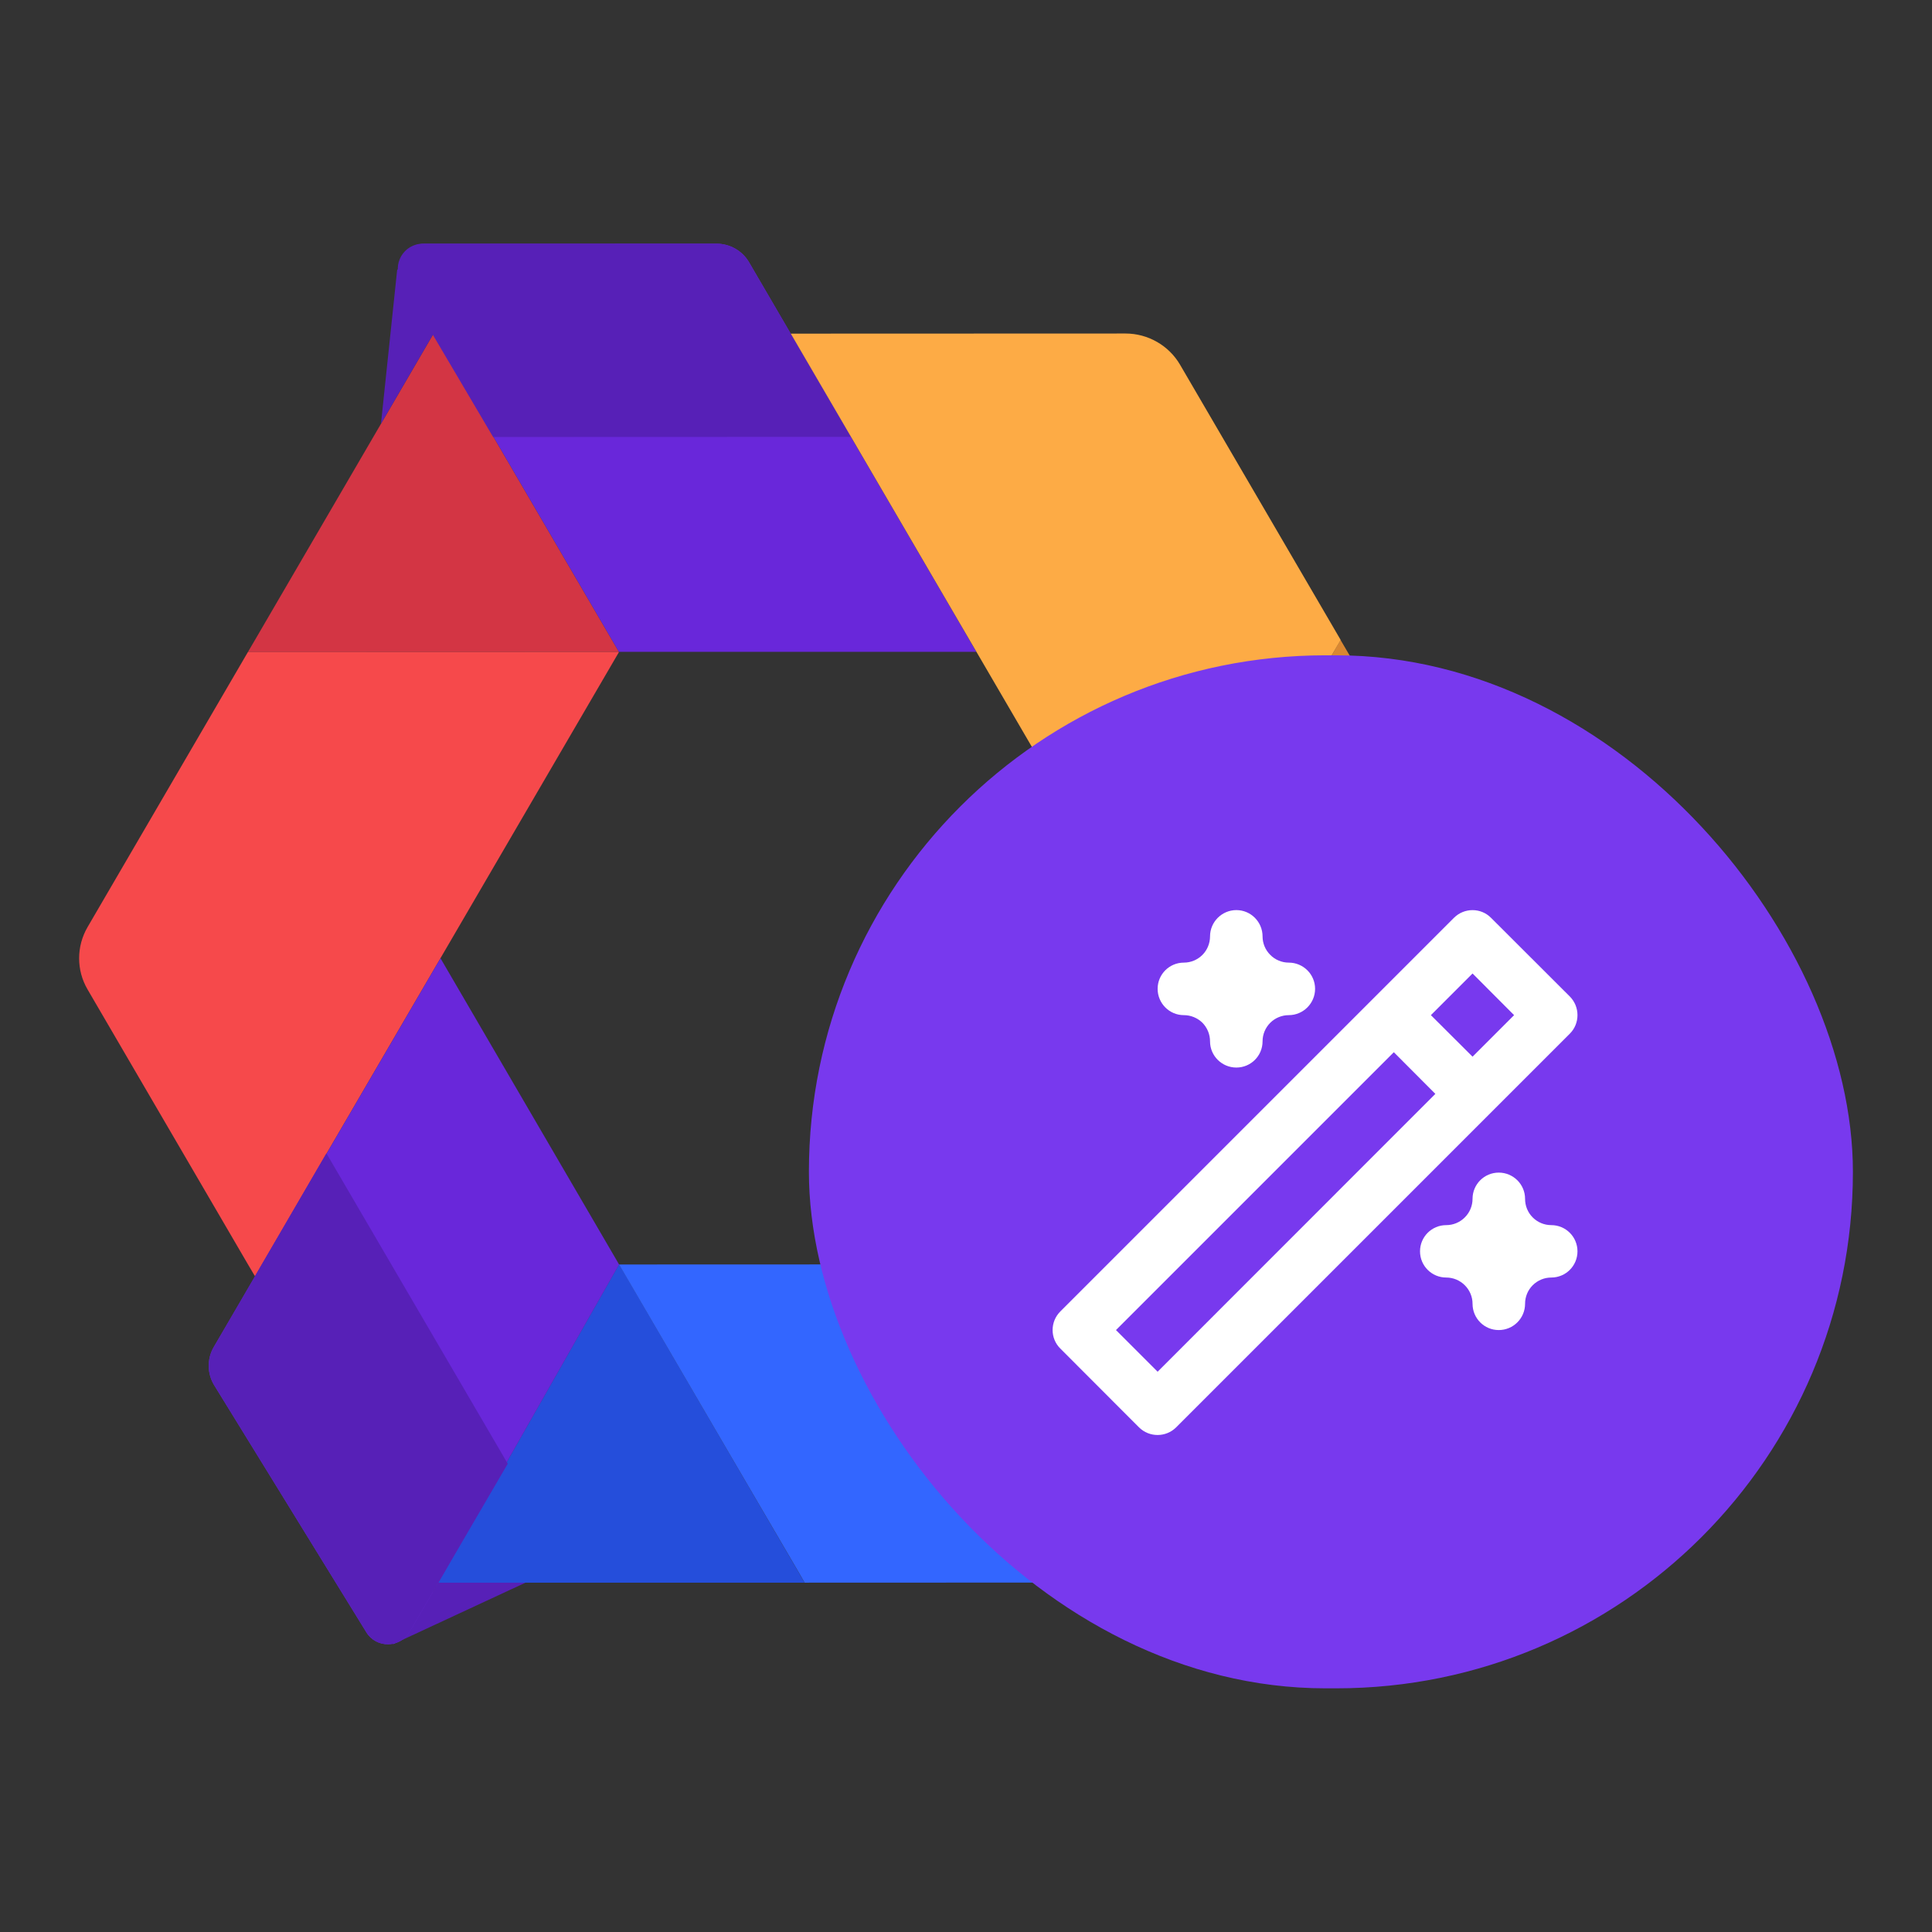 <svg width="16" height="16" viewBox="0 0 16 16" fill="none" xmlns="http://www.w3.org/2000/svg">
<rect x="0" y="0" width="16" height="16" fill="#333333" stroke="none"/>
<path d="M3.589 2.765L3.589 2.765L5.126 5.399L2.053 5.4L2.111 5.301L3.155 3.51L3.589 2.765Z" fill="#D33544"/>
<path d="M2.053 5.4L5.126 5.399V5.4L3.648 7.935L3.648 7.936H3.647L3.648 7.936L3.59 8.035L2.169 10.472L2.112 10.57L2.054 10.472L0.725 8.194C0.632 8.035 0.632 7.838 0.725 7.678L2.053 5.4Z" fill="#F6494B"/>
<path d="M3.629 13.107L4.352 13.107L3.25 13.619L3.591 13.173L3.629 13.107Z" fill="#5720B7"/>
<path d="M5.127 10.47L6.047 12.05H6.047L6.607 13.01L6.663 13.107L3.629 13.107L5.127 10.47Z" fill="#254EDB"/>
<path d="M5.933 2.018C6.045 2.018 6.149 2.077 6.204 2.173L6.548 2.763L7.842 4.98L8.086 5.399H8.086L8.085 5.398L5.127 5.398L5.126 5.399H5.126L3.589 2.765V2.764L3.589 2.763L3.589 2.763L3.587 2.762L3.334 2.329C3.254 2.191 3.354 2.019 3.515 2.019L5.933 2.018Z" fill="#6927DA"/>
<path d="M3.323 2.329C3.242 2.191 3.342 2.018 3.503 2.018L5.932 2.018C6.044 2.018 6.147 2.077 6.203 2.172L7.049 3.618L4.084 3.619L3.323 2.329Z" fill="#5720B7"/>
<path d="M11.102 5.3L11.16 5.399L12.26 7.283L12.639 7.934L12.639 7.934L9.566 7.935L10.486 6.358L11.045 5.399L11.102 5.3Z" fill="#D98732"/>
<path d="M6.549 2.763L9.321 2.762C9.507 2.762 9.68 2.861 9.773 3.021L11.103 5.3L11.045 5.399L10.486 6.359L9.567 7.935H9.566L8.105 5.43L8.087 5.399L7.843 4.981L6.606 2.861L6.549 2.763Z" fill="#FDAB45"/>
<path d="M8.085 10.471L8.086 10.474L8.088 10.471L11.16 10.471L11.103 10.569V10.569L9.774 12.848C9.681 13.008 9.509 13.106 9.323 13.106L6.664 13.107L6.608 13.01L6.047 12.05H6.047L5.146 10.505L5.127 10.472L8.085 10.471Z" fill="#3366FF"/>
<path d="M3.648 7.936L5.127 10.472L3.63 13.107L3.591 13.173L3.392 13.514C3.313 13.649 3.116 13.652 3.034 13.518L1.774 11.472C1.715 11.376 1.713 11.254 1.77 11.156L2.112 10.571V10.571L2.169 10.472L3.59 8.035L3.648 7.936Z" fill="#6927DA"/>
<path d="M4.205 12.122L3.393 13.514C3.313 13.65 3.116 13.652 3.034 13.518L1.774 11.472C1.715 11.375 1.713 11.254 1.77 11.156L2.703 9.551L4.205 12.122Z" fill="#5720B7"/>
<path d="M3.289 2.236C3.289 2.231 3.296 2.229 3.299 2.234L3.587 2.762L3.589 2.765V2.765L3.155 3.51L3.289 2.236Z" fill="#5720B7"/>
<path d="M12.653 7.959L12.668 7.959L12.684 7.959L13.242 7.978C13.253 7.979 13.257 7.965 13.248 7.96L12.272 7.309L12.653 7.959Z" fill="#5720B7"/>
<path d="M12.636 7.941L12.639 7.934L12.484 7.934L9.567 7.935L9.566 7.935L8.088 10.471L11.788 10.471C11.937 10.471 12.075 10.392 12.149 10.264L13.327 8.244C13.407 8.106 13.307 7.934 13.146 7.934L12.645 7.934L12.636 7.941Z" fill="#6927DA"/>
<path d="M11.481 7.935L10.002 10.471L11.848 10.471C11.96 10.471 12.063 10.412 12.119 10.316L13.327 8.244C13.407 8.106 13.307 7.934 13.146 7.934L11.481 7.935Z" fill="#5720B7"/>
<rect x="6.699" y="5.427" width="8.646" height="8.555" rx="4.278" fill="#7839EE"/>
<path fill-rule="evenodd" clip-rule="evenodd" d="M12.348 7.601C12.264 7.516 12.126 7.516 12.041 7.601L8.781 10.861C8.696 10.946 8.696 11.084 8.781 11.168L9.433 11.821C9.518 11.905 9.655 11.905 9.74 11.821L13.001 8.56C13.085 8.476 13.085 8.338 13.001 8.253L12.348 7.601ZM12.195 8.751L12.539 8.407L12.195 8.062L11.85 8.407L12.195 8.751ZM11.543 8.714L11.887 9.059L9.587 11.36L9.242 11.015L11.543 8.714Z" fill="white"/>
<path d="M10.239 7.537C10.359 7.537 10.456 7.635 10.456 7.755C10.456 7.812 10.479 7.868 10.52 7.908C10.56 7.949 10.616 7.972 10.673 7.972C10.793 7.972 10.891 8.069 10.891 8.189C10.891 8.309 10.793 8.407 10.673 8.407C10.616 8.407 10.56 8.43 10.52 8.47C10.479 8.511 10.456 8.566 10.456 8.624C10.456 8.744 10.359 8.841 10.239 8.841C10.119 8.841 10.021 8.744 10.021 8.624C10.021 8.566 9.998 8.511 9.958 8.47C9.917 8.43 9.862 8.407 9.804 8.407C9.684 8.407 9.587 8.309 9.587 8.189C9.587 8.069 9.684 7.972 9.804 7.972C9.862 7.972 9.917 7.949 9.958 7.908C9.998 7.868 10.021 7.812 10.021 7.755C10.021 7.635 10.119 7.537 10.239 7.537Z" fill="white"/>
<path d="M12.63 9.928C12.63 9.808 12.532 9.711 12.412 9.711C12.292 9.711 12.195 9.808 12.195 9.928C12.195 9.986 12.172 10.041 12.131 10.082C12.09 10.123 12.035 10.146 11.977 10.146C11.857 10.146 11.76 10.243 11.76 10.363C11.76 10.483 11.857 10.58 11.977 10.58C12.035 10.58 12.09 10.603 12.131 10.644C12.172 10.685 12.195 10.74 12.195 10.797C12.195 10.918 12.292 11.015 12.412 11.015C12.532 11.015 12.63 10.918 12.63 10.797C12.63 10.74 12.652 10.685 12.693 10.644C12.734 10.603 12.789 10.58 12.847 10.58C12.967 10.58 13.064 10.483 13.064 10.363C13.064 10.243 12.967 10.146 12.847 10.146C12.789 10.146 12.734 10.123 12.693 10.082C12.652 10.041 12.63 9.986 12.63 9.928Z" fill="white"/>
</svg>

